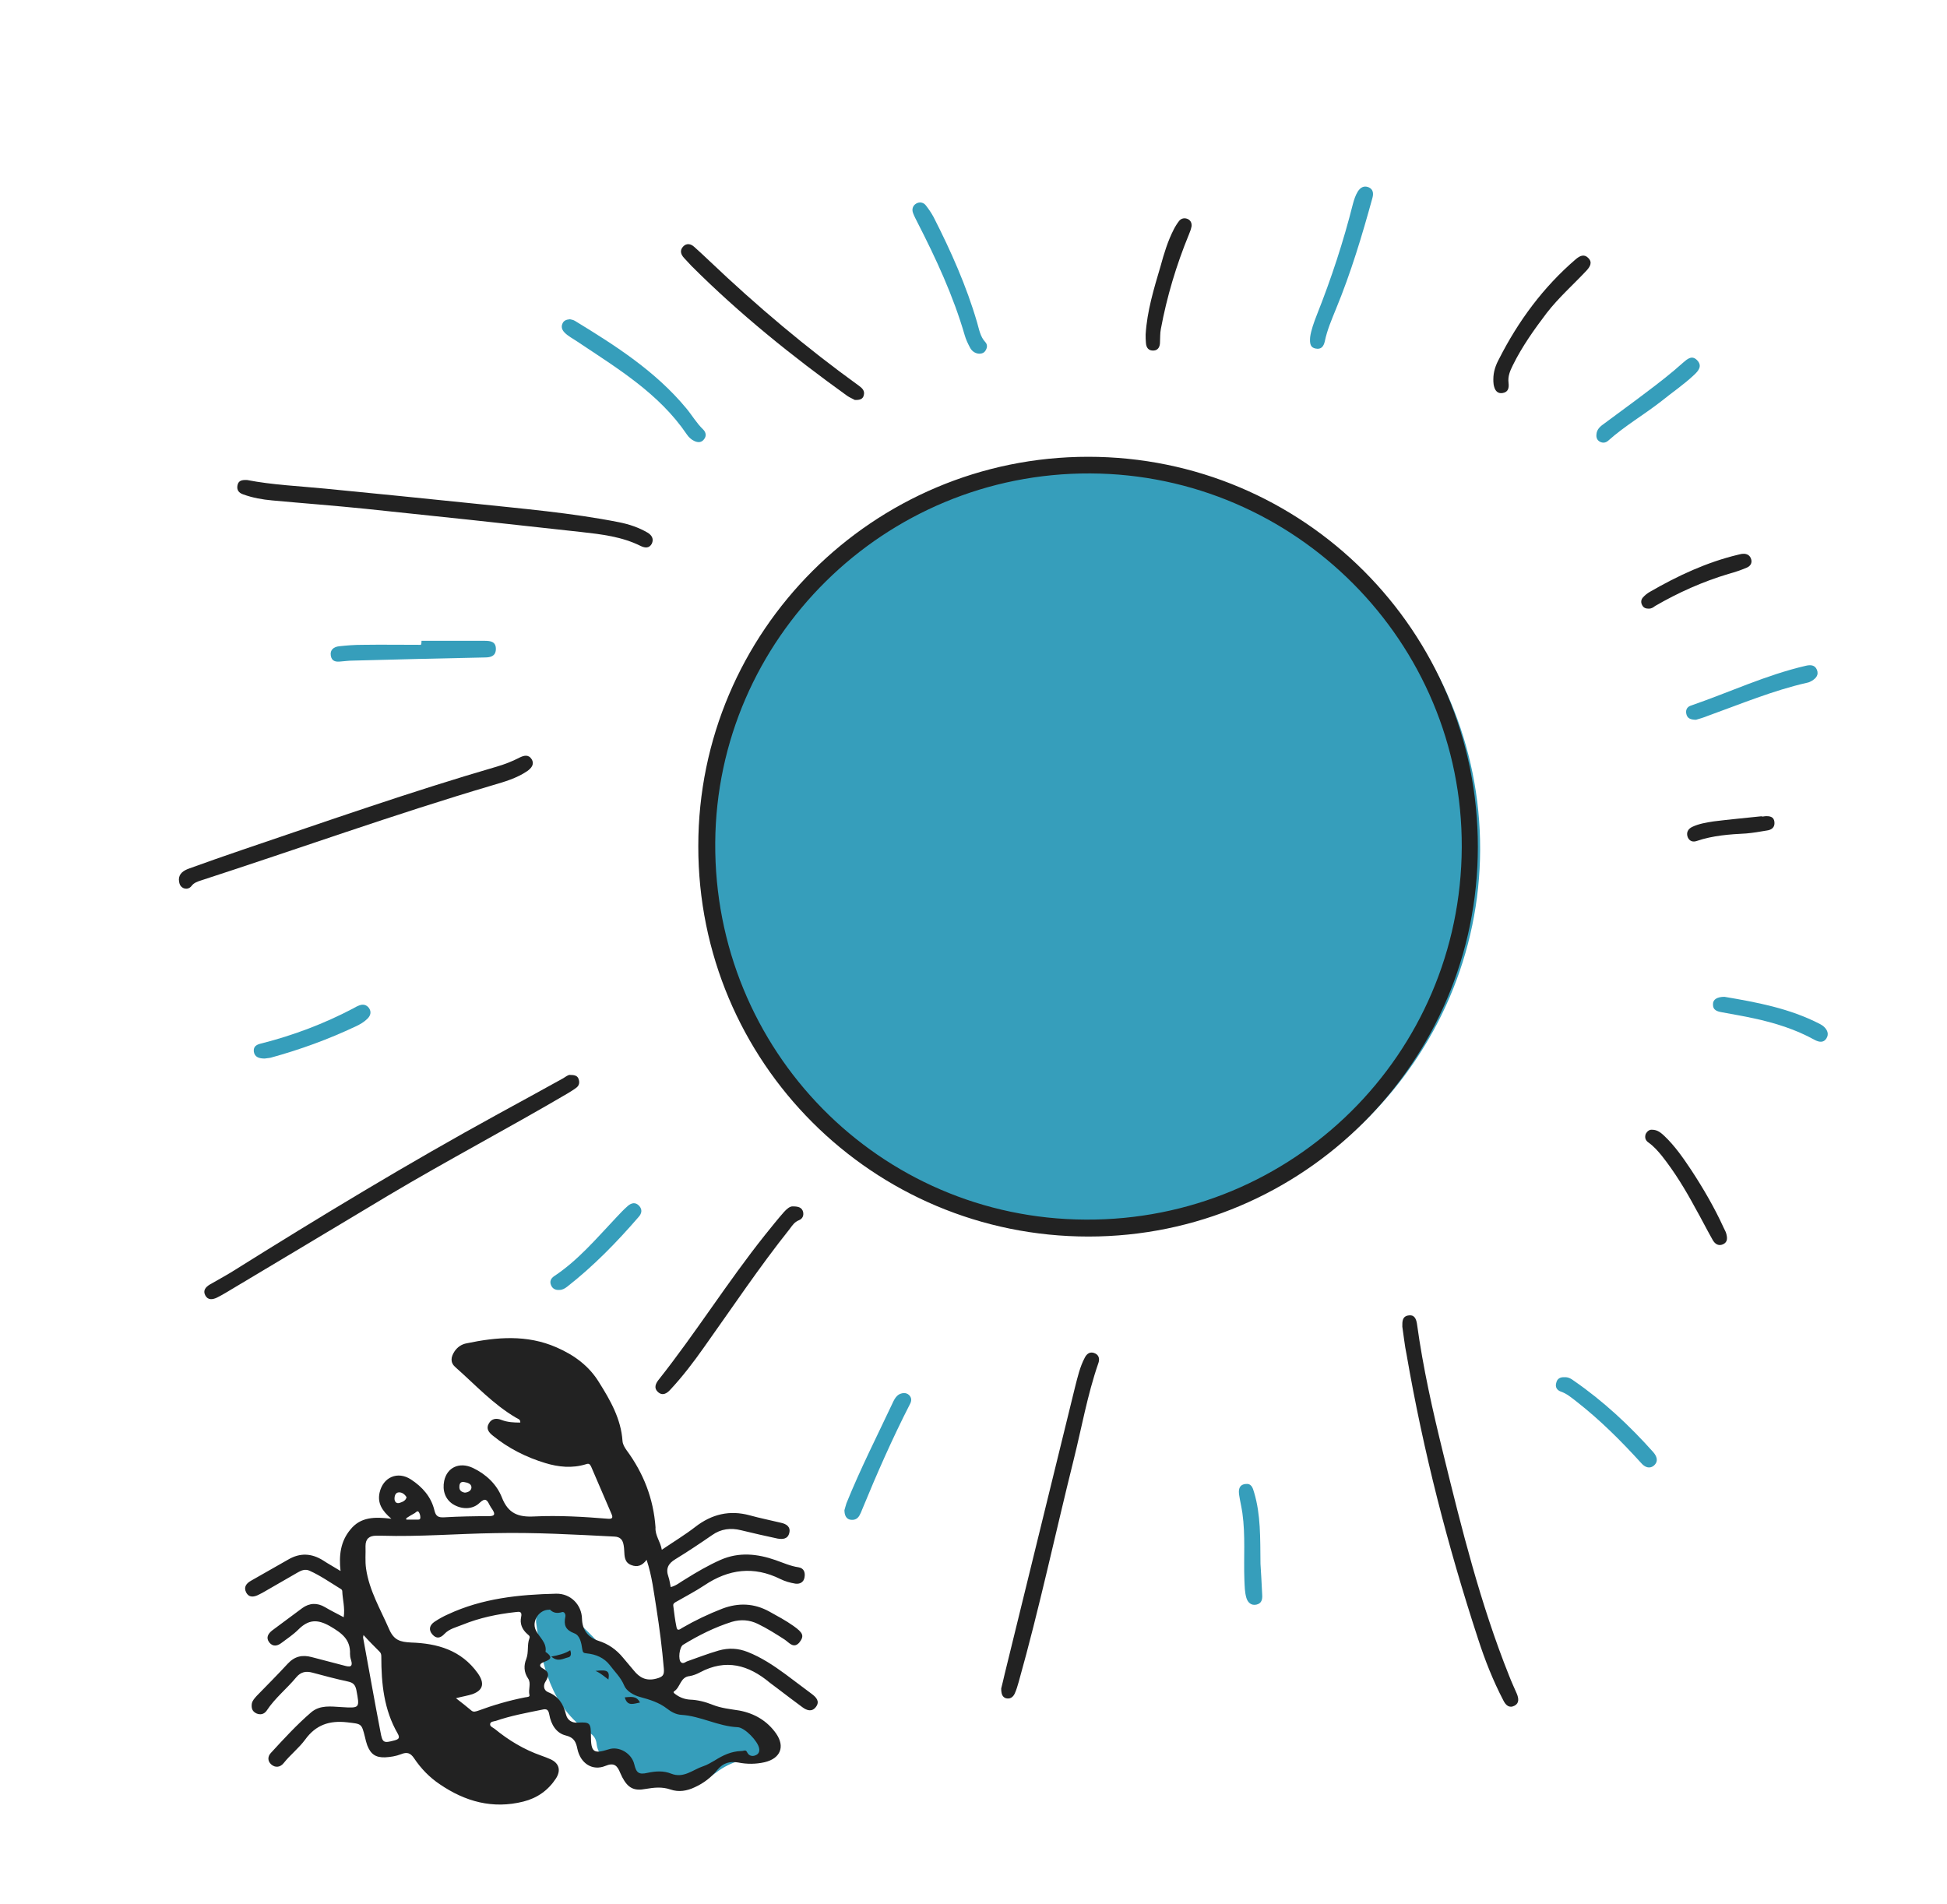 <?xml version="1.0" encoding="utf-8"?>
<!-- Generator: Adobe Illustrator 18.0.0, SVG Export Plug-In . SVG Version: 6.00 Build 0)  -->
<!DOCTYPE svg PUBLIC "-//W3C//DTD SVG 1.1//EN" "http://www.w3.org/Graphics/SVG/1.1/DTD/svg11.dtd">
<svg version="1.1" xmlns="http://www.w3.org/2000/svg" xmlns:xlink="http://www.w3.org/1999/xlink" x="0px" y="0px"
	 viewBox="0 0 678.1 663.1" enable-background="new 0 0 678.1 663.1" xml:space="preserve">
<g id="_xFFFD__x83__x8C__xFFFD__x99__xA0_影像_1_">
</g>
<g id="_xFFFD__x9C__x96_撅_xFFFD__13_xA0_影像_1_">
</g>
<g id="_xFFFD__x9C__x96_撅_xFFFD__3_xA0_影像_1_">
</g>
<g id="_xFFFD__x9C__x96_撅_xFFFD__14_xA0_影像_1_">
	<g>
		<path fill="#369EBB" d="M381.8,428.2c-74.3,0.5-133.6-60.3-133.3-132.9c0.3-72.9,59.1-132.8,134.4-132.5
			c73.5,0.3,132.8,60.3,132.6,133.1C515.3,368.3,455.9,428.9,381.8,428.2z"/>
		<path fill="#369EBB" d="M186.7,565c0-1.4,0.1-2.8,0.6-4.1c0.9-2.4,3-2.9,5.3-1.7c8.7,4.6,15,11.8,21.2,19.2
			c8.8,10.6,20,16.9,33.9,18.1c6,0.5,11.4,3,16.7,5.4c1.8,0.8,3.4,2.1,4.7,3.7c1.1,1.4,1.6,3,0.8,4.8c-0.8,1.8-2.2,2.8-4.1,3.1
			c-0.2,0-0.4,0.1-0.5,0c-6.4-1.7-11.6,0.6-16.6,4.4c-2.2,1.7-5.2,2.1-8,2.1c-3.5,0-6.9-0.2-10.4,0c-4.5,0.2-8-1.4-10.4-5.2
			c-1.1-1.8-2.4-2.5-4.7-2c-4,0.8-6.9-1.3-7.4-5.3c-0.2-1.9-1-3-2.4-3.9C191.7,594.3,188.7,579.8,186.7,565z"/>
		<path fill="#369EBB" d="M198.5,111.2c0.4,0.1,1.2,0.2,1.8,0.6c14.1,8.6,28,17.5,38.7,30.4c2,2.4,3.6,5.2,5.9,7.4
			c1,1,1.2,2.3,0.3,3.4c-0.9,1.2-2.1,1.2-3.4,0.6c-1.1-0.5-2-1.4-2.6-2.3c-9.7-14.3-24.2-23-38.1-32.3c-1.6-1.1-3.3-1.9-4.6-3.3
			c-0.8-0.9-1.1-1.9-0.6-3C196.3,111.7,197.2,111.3,198.5,111.2z"/>
		<path fill="#369EBB" d="M456.3,117.4c0.3-2.3,1.3-5.1,2.4-7.9c5-12.6,9.2-25.4,12.5-38.5c0.4-1.5,0.9-3,1.7-4.3
			c0.9-1.4,2.1-2.1,3.7-1.5c1.7,0.7,1.8,2.2,1.4,3.7c-3.6,13.1-7.5,26.1-12.7,38.7c-1.5,3.7-3.1,7.4-3.9,11.3
			c-0.4,1.8-1.3,2.9-3.2,2.5C456.4,121.1,456.1,119.7,456.3,117.4z"/>
		<path fill="#369EBB" d="M341,123.2c-1.5-0.1-2.6-1-3.2-2.2c-0.7-1.3-1.4-2.8-1.8-4.2C332,103,326,90.1,319.5,77.4
			c-0.5-1-1.1-2.1-1.5-3.2c-0.5-1.3-0.1-2.6,1.1-3.3c1.2-0.7,2.6-0.4,3.4,0.7c1,1.3,1.9,2.6,2.7,4.1c6,11.8,11.4,23.9,15.1,36.6
			c0.7,2.4,1.1,5,2.9,6.9c0.7,0.8,0.7,1.8,0.1,2.8C342.8,122.9,342,123.2,341,123.2z"/>
		<path fill="#369EBB" d="M146.8,223.2c7.3,0,14.7,0,22,0c2.1,0,4,0.3,3.9,3c-0.1,2.4-1.9,2.8-3.9,2.8c-15.3,0.3-30.7,0.7-46,1.1
			c-1.4,0-2.7,0.2-4.1,0.3c-1.7,0.2-3.2,0-3.5-2.1c-0.3-2,1.1-3,2.9-3.2c2.7-0.3,5.4-0.5,8.1-0.5c6.8-0.1,13.6,0,20.4,0
			C146.8,224.1,146.8,223.7,146.8,223.2z"/>
		<path fill="#369EBB" d="M294.1,526c0.2-0.6,0.4-1.5,0.7-2.4c4.9-12.1,10.8-23.7,16.4-35.6c0.5-1,1.1-1.9,2.1-2.4
			c1.1-0.5,2.3-0.6,3.3,0.3c1,1,0.9,2.1,0.3,3.2c-6.1,11.9-11.5,24.2-16.6,36.6c-0.3,0.8-0.6,1.5-1,2.2c-0.7,1.2-1.8,1.7-3.3,1.4
			C294.8,529,294.1,527.9,294.1,526z"/>
		<path fill="#369EBB" d="M590.7,250.7c-2.1,0-3.1-0.6-3.4-2.1c-0.3-1.5,0.4-2.5,1.8-2.9c13.3-4.6,26-10.6,39.8-13.8
			c1.7-0.4,3.2-0.3,3.9,1.4c0.7,1.8-0.3,2.9-1.7,3.8c-0.5,0.3-1.1,0.6-1.7,0.7c-11.9,2.7-23.1,7.4-34.5,11.5
			C593.2,250,591.7,250.4,590.7,250.7z"/>
		<path fill="#369EBB" d="M544.9,479.7c1.2-0.1,2.3,0.5,3.2,1.2c10.3,7.1,19.4,15.6,27.7,24.9c1.2,1.4,1.9,3.1,0.3,4.6
			c-1.6,1.4-3.3,0.6-4.5-0.8c-7-7.7-14.3-15-22.5-21.4c-1.7-1.3-3.4-2.8-5.5-3.5c-1.4-0.5-2-1.6-1.6-3
			C542.3,480.2,543.4,479.6,544.9,479.7z"/>
		<path fill="#369EBB" d="M556,151.4c0.1-2,1.5-3,2.9-4c4.8-3.6,9.7-7.1,14.4-10.7c4.4-3.3,8.8-6.7,12.9-10.4
			c1.5-1.3,3.1-2.7,4.9-0.8c1.9,2,0.4,3.7-1.1,5.1c-3.5,3.3-7.5,6-11.2,9c-6.1,4.8-12.9,8.7-18.7,13.9c-0.8,0.7-1.8,0.9-2.8,0.4
			C556.3,153.4,555.9,152.5,556,151.4z"/>
		<path fill="#369EBB" d="M92.2,368.7c-2,0-3.5-0.5-3.8-2.4c-0.2-1.9,1-2.5,2.8-2.9c11-2.8,21.6-6.8,31.7-12.1
			c0.7-0.4,1.4-0.8,2.2-1.1c1.3-0.5,2.5-0.3,3.4,0.9c0.9,1.3,0.6,2.6-0.5,3.7c-1.2,1.2-2.6,2-4.1,2.7c-9.5,4.5-19.4,8.1-29.6,10.9
			C93.4,368.6,92.6,368.6,92.2,368.7z"/>
		<path fill="#369EBB" d="M439,544.7c0.2,2.9,0.4,6.8,0.6,10.8c0.1,1.6-0.2,3-2,3.4c-1.8,0.4-3-0.7-3.5-2.3c-0.6-2-0.6-4.1-0.7-6.2
			c-0.3-7.8,0.4-15.6-0.7-23.4c-0.3-2.1-0.8-4.1-1.1-6.1c-0.3-1.8-0.2-3.7,2.1-4c2.1-0.3,2.6,1.2,3.1,3
			C439.1,527.6,438.9,535.6,439,544.7z"/>
		<path fill="#369EBB" d="M194.8,449.3c-1.3,0.1-2.4-0.4-2.9-1.7c-0.5-1.2-0.1-2.3,1.1-3.1c8.3-5.5,14.7-13.1,21.5-20.3
			c1.4-1.5,2.7-2.9,4.2-4.2c1.2-1,2.6-1.4,3.9,0c1.2,1.3,0.9,2.7-0.2,3.9c-7.6,8.8-15.7,17.1-24.9,24.3
			C196.7,448.8,195.9,449.3,194.8,449.3z"/>
		<path fill="#369EBB" d="M600.6,347.2c11.2,1.9,22.7,4,33.3,9.5c0.4,0.2,0.8,0.5,1.1,0.7c1.4,1.2,2.1,2.7,1.1,4.3
			c-1,1.6-2.6,1.3-4.1,0.5c-6.7-3.7-13.8-5.9-21.2-7.5c-3.6-0.8-7.3-1.4-11-2.1c-1.7-0.3-3.3-0.7-3.2-2.9
			C596.6,348.1,598.1,347.2,600.6,347.2z"/>
	</g>
</g>
<g id="_xFFFD__x9C__x96_撅_xFFFD__4_xA0_影像_1_">
	<g>
		<path fill="#222222" d="M230.5,539.8c4.1-2.8,8.1-5.2,11.7-8c5.7-4.4,11.9-5.9,18.9-4c3.6,1,7.2,1.7,10.9,2.6
			c1.9,0.4,3.4,1.4,2.9,3.5c-0.5,2.2-2.3,2.3-4.1,2c-4.3-0.9-8.5-1.9-12.7-2.9c-3.6-0.9-7-0.5-10.1,1.7c-4.2,2.9-8.4,5.7-12.8,8.4
			c-2.5,1.5-3.4,3.3-2.4,6.1c0.4,1.1,0.5,2.3,0.8,3.6c2-0.5,3.4-1.8,5-2.7c4-2.5,8.1-4.9,12.4-6.8c6.4-2.8,12.8-2.1,19.1,0.1
			c2.6,0.9,5.2,2.1,8,2.5c1.9,0.3,2.4,1.8,2.1,3.5c-0.3,1.8-1.7,2.4-3.2,2.2c-1.8-0.3-3.6-0.8-5.2-1.6c-9.3-4.6-18-3.5-26.5,2.2
			c-3,2-6.3,3.7-9.4,5.5c-0.7,0.4-1.6,0.7-1.4,1.7c0.3,2.4,0.6,4.9,1.1,7.3c0.3,1.7,1.3,0.7,2,0.3c4.5-2.6,9.1-4.8,14-6.7
			c5.6-2.1,11-1.9,16.3,1c2.9,1.6,5.7,3.1,8.4,5c3.4,2.4,3.9,3.5,2.1,5.8c-2,2.3-3.6,0-5.1-1c-3.1-2-6.1-3.9-9.4-5.5
			c-2.9-1.4-5.9-1.6-9-0.7c-6,1.9-11.6,4.7-17,8c-1.3,0.8-1.8,5.2-0.7,6.1c0.7,0.6,1.4,0,2-0.3c3.7-1.3,7.3-2.7,11.1-3.8
			c3.5-1,6.8-0.8,10.1,0.5c4.8,1.9,9,4.7,13.1,7.7c3.1,2.3,6.1,4.6,9.2,6.9c1.6,1.2,2.9,2.6,1.5,4.5c-1.4,1.9-3.2,1.3-4.8,0.1
			c-2.9-2.1-5.7-4.3-8.5-6.4c-0.9-0.7-1.9-1.4-2.8-2.1c-7.4-6.2-15.3-8.4-24.3-3.6c-1.1,0.6-2.4,1.1-3.6,1.3
			c-3.3,0.3-3.2,3.9-5.4,5.3c-0.6,0.4,0.3,0.9,0.7,1.2c1.4,1,3.1,1.6,4.8,1.7c2.8,0.1,5.4,0.8,7.9,1.8c3,1.2,6.2,1.5,9.3,2
			c5.3,1,9.7,3.6,12.8,8c3.2,4.6,1.5,8.7-4,10c-3.1,0.7-6.2,0.7-9.2,0.1c-2.9-0.5-5.2,0.1-7.2,2.5c-2.1,2.6-4.8,4.7-7.9,6.1
			c-2.7,1.3-5.6,1.8-8.5,0.8c-2.9-1-5.7-0.7-8.6-0.2c-4.1,0.8-6.2-0.3-8.2-4.1c-0.2-0.5-0.5-1-0.7-1.5c-1-2.5-2.1-3.7-5.2-2.4
			c-4.4,1.8-8.6-0.8-9.7-5.9c-0.5-2.5-1.2-4-4-4.7c-3.4-0.8-5.2-3.9-5.8-7.3c-0.3-1.7-0.9-2.1-2.5-1.7c-5.4,1.1-10.9,2.1-16.1,3.9
			c-0.7,0.2-1.9,0.2-2,1.1c-0.1,0.9,1,1.2,1.6,1.7c4.9,4,10.2,7.2,16.2,9.3c1.1,0.4,2.2,0.8,3.3,1.3c3,1.4,3.6,3.9,1.8,6.7
			c-2.7,4.1-6.5,6.8-11.3,8c-10.7,2.7-20.3,0-29.1-6c-3.6-2.4-6.6-5.5-9-9.1c-1.3-1.9-2.5-2.2-4.5-1.4c-1.8,0.7-3.7,1-5.6,1.1
			c-3.3,0.1-5-1.1-6.2-4.2c-0.3-0.9-0.6-1.9-0.8-2.9c-1.2-4.8-1.2-4.5-6.2-5.1c-6.2-0.7-10.9,0.9-14.6,6c-2.2,3-5.2,5.3-7.5,8.2
			c-1.2,1.5-2.9,1.7-4.3,0.5c-1.4-1.2-1.3-2.9-0.1-4.1c4.5-4.9,9-9.8,14-14.1c3.1-2.6,6.9-2,10.5-1.8c6.5,0.4,6.4,0.4,5.2-6
			c-0.4-1.8-1.1-2.5-2.9-2.9c-4.2-0.9-8.3-2-12.4-3.1c-2.2-0.6-4-0.3-5.6,1.6c-3.3,4-7.4,7.2-10.3,11.6c-0.9,1.3-2.2,1.6-3.6,1
			c-1.5-0.7-1.8-1.9-1.6-3.4c0.2-1.1,1-1.9,1.7-2.7c3.6-3.7,7.3-7.4,10.8-11.2c2.4-2.6,5.1-3.2,8.4-2.3c3.7,1,7.4,1.9,11.1,2.9
			c2.1,0.6,3.4,0.7,2.5-2.1c-0.2-0.6-0.3-1.3-0.3-1.9c0.2-5.1-2.9-7.3-7-9.7c-4.4-2.5-7.5-2.3-11,1.2c-1.7,1.7-3.8,3.1-5.8,4.6
			c-1.4,1.1-3,1.5-4.3-0.1c-1.3-1.7-0.4-3.1,1-4.2c3.5-2.6,7-5.2,10.5-7.8c2.5-1.8,5.2-1.9,7.9-0.3c2,1.2,4.1,2.2,6.5,3.5
			c0.5-3.3-0.4-6.2-0.5-9.1c0-0.3-0.3-0.7-0.6-0.8c-3.6-2.2-7-4.6-10.8-6.3c-1.5-0.7-2.9-0.1-4.1,0.6c-3.7,2.1-7.4,4.3-11.1,6.4
			c-0.8,0.5-1.6,0.9-2.4,1.3c-1.7,0.9-3.5,1.2-4.5-0.8c-0.9-1.8,0.1-3.1,1.7-4c4.3-2.5,8.7-4.9,13-7.4c4.1-2.4,8.1-2.2,12.1,0.3
			c1.8,1.2,3.7,2.2,6.1,3.7c-0.6-5.5,0-10.3,3.4-14.4c3.6-4.5,8.5-4.5,14.3-3.8c-3.3-2.8-4.9-5.5-4.1-9.1c1.2-5.4,6.3-7.6,10.9-4.6
			c4,2.6,7.1,6.1,8.2,10.8c0.5,2.1,1.4,2.5,3.4,2.4c5.2-0.3,10.4-0.4,15.5-0.4c2.2,0,2.3-0.7,1.3-2.3c-0.4-0.5-0.7-1.1-1-1.6
			c-0.8-1.6-1.4-2.7-3.4-0.8c-2.5,2.5-6.4,2.4-9.4,0.5c-2.6-1.7-3.7-4.7-3-8.1c1-4.7,5.3-6.7,10-4.5c4.6,2.2,8.3,5.7,10.1,10.3
			c2.2,5.6,5.7,6.9,11.3,6.6c8.5-0.4,17.1,0.1,25.6,0.8c1.4,0.1,1.9-0.2,1.3-1.6c-2.4-5.5-4.7-11-7.1-16.5c-0.4-0.8-0.7-1.3-1.8-0.9
			c-4.8,1.5-9.6,1-14.2-0.4c-6.6-2-12.8-5.1-18.2-9.5c-1.4-1.1-2.5-2.4-1.5-4.2c1-1.9,2.8-2,4.5-1.3c2.1,0.8,4.2,0.9,6.5,0.9
			c0.1-1.2-0.9-1.3-1.5-1.7c-8-4.7-14.2-11.5-21-17.5c-2-1.7-1.7-3.6-0.4-5.6c1-1.5,2.5-2.5,4.2-2.8c10.5-2.2,21-3.1,31.3,1.4
			c6.2,2.7,11.4,6.5,14.9,12.3c3.9,6.2,7.6,12.7,8.1,20.3c0.1,1.2,0.7,2.2,1.4,3.2c5.9,8,9.4,16.9,10.1,26.9
			C228.1,534.8,230,536.9,230.5,539.8z M158.8,591.5c2.1,1.6,3.8,3,5.5,4.4c0.7,0.5,1.4,0.2,2.1,0c5.4-2,10.9-3.6,16.5-4.7
			c0.6-0.1,1.7-0.1,1.5-0.8c-0.5-2,0.7-4.1-0.5-5.8c-1.5-2.2-1.5-4.6-0.6-6.8c0.9-2.4,0.2-4.9,1.1-7.2c0.3-0.8-0.4-1.1-0.8-1.5
			c-1.8-1.6-2.6-3.6-2.1-5.9c0.4-1.9-0.5-1.9-1.9-1.7c-6.4,0.7-12.6,2-18.5,4.4c-2.2,0.9-4.6,1.4-6.3,3.2c-1.4,1.5-2.8,1.8-4.2,0.2
			c-1.5-1.7-0.9-3.3,0.7-4.4c1.5-1,3.1-1.9,4.7-2.6c12-5.6,24.7-6.9,37.7-7.2c5-0.1,8.9,3.8,9,8.8c0.1,3.7,2,6.4,5.7,7.6
			c3.5,1.1,6.3,3.1,8.6,5.9c1.2,1.5,2.5,2.9,3.7,4.4c2,2.5,4.3,3.8,7.8,2.9c2.3-0.6,2.9-1.2,2.7-3.5c-0.6-7.1-1.5-14.1-2.6-21.1
			c-0.9-5.5-1.5-11.1-3.4-16.8c-1.5,2-3.2,2.7-5.4,1.8c-2.3-0.9-2.3-3-2.4-5c0-0.6-0.1-1.3-0.2-1.9c-0.3-1.8-1.1-2.9-3.2-3
			c-13.9-0.7-27.7-1.5-41.6-1.2c-13.2,0.2-26.3,1.3-39.5,0.9c-0.6,0-1.3,0-1.9,0c-2.3,0-3.7,1-3.7,3.6c0.1,2.6-0.2,5.2,0.2,7.9
			c1.1,7.6,5,14.1,8,21c1.7,4,4,4.5,7.6,4.7c9.2,0.3,17.5,2.6,23.3,10.7c2.4,3.4,2,5.9-1.9,7.3C163,590.6,161.1,590.9,158.8,591.5z
			 M205.8,604.5c0,5.8,0.9,6.5,6.2,4.8c3.6-1.2,8,1.4,8.9,5.2c0.7,3,1.6,3.7,4.6,3c2.8-0.6,5.6-0.8,8.3,0.3
			c4.3,1.7,7.5-1.4,11.1-2.6c1.3-0.4,2.8-1.3,4-2c2.9-1.8,5.7-3.2,9.3-3.3c1,0,1.5-0.7,2.1,0.6c0.5,1,1.7,1.4,2.8,0.9
			c1.1-0.4,1.5-1.3,1.3-2.4c-0.4-2.5-5-7.3-7.5-7.4c-6.8-0.3-12.9-3.9-19.6-4.3c-1.8-0.1-3.5-1-4.9-2.1c-2.8-2.2-6.1-3.2-9.4-4.1
			c-2.4-0.6-4.9-2.2-5.6-4c-1.2-2.9-3.3-4.8-5-7.1c-2-2.6-4.9-3.8-8-4.1c-1.2-0.1-1.4-0.3-1.6-1.4c-0.3-2.2-0.8-4.9-2.8-5.6
			c-3.1-1.2-3.7-2.9-3.1-5.8c0.2-0.8-0.4-1.8-1.1-1.6c-1.6,0.5-3,0.4-4.2-0.8c-0.1-0.1-0.4,0-0.5,0c-3.3,0-6,3.9-4.5,7.1
			c1.2,2.5,3.9,4.3,3.4,7.5c0,0.1,0.1,0.2,0.2,0.2c2.9,2.1,0.9,2.7-1,3.5c-1.3,0.5-1.5,1.4-0.2,2.1c2.3,1.2,2.3,2.5,1,4.6
			c-0.8,1.2-0.8,3,0.9,3.7c3.6,1.4,5.3,4.1,6.2,7.7c0.5,2.1,2.1,3.1,4.3,2.9C205.4,599.8,205.8,600.1,205.8,604.5z M126.6,569.5
			c-0.1,0.6-0.2,0.9-0.1,1.1c2,10.9,3.9,21.7,6,32.6c0.7,3.9,1.1,4,4.9,3c1.4-0.4,2-0.8,1.1-2.4c-4.8-8.3-5.7-17.4-5.7-26.8
			c0-0.7-0.1-1.2-0.6-1.7C130.3,573.4,128.5,571.6,126.6,569.5z M161.9,519.9c1.2-0.1,2.3-0.7,2.3-1.9c-0.1-1.3-1.5-1.6-2.6-1.8
			c-1.2-0.2-1.6,0.6-1.6,1.6C159.9,519.1,160.7,519.7,161.9,519.9z M141.6,521.5c-0.6-1-1.5-1.7-2.6-1.7c-1.2,0-1.6,1.1-1.6,2.2
			c0,0.9,0.5,1.8,1.7,1.5C140.3,523.1,141.3,522.7,141.6,521.5z M141.5,528.8c0,0.2,0,0.3,0,0.5c1.2,0,2.5,0,3.7,0
			c0.5,0,1.2,0.1,1.2-0.7c0-0.7-0.2-1.5-0.6-2c-0.4-0.5-0.9,0.1-1.3,0.4C143.4,527.6,142.4,528.2,141.5,528.8z"/>
		<path fill="#222222" d="M379,159.1c75,0,135.8,60.8,135.7,135.9c0,74.9-60.8,135.7-135.6,135.7c-75.2,0-136-60.8-135.9-136
			C243.2,219.9,304.1,159.1,379,159.1z M509.1,295.1c0.3-71.4-57.9-129.9-129.4-130.2c-71.8-0.3-130.1,57.6-130.6,128.6
			c-0.5,72.4,57.2,131,129,131.3C450.3,425.2,508.8,367.2,509.1,295.1z"/>
		<path fill="#222222" d="M198.4,374.4c1.8,0,2.7,0.3,3.1,1.4c0.4,1.1,0.3,2.2-0.7,3c-1,0.8-2.1,1.4-3.2,2.1
			c-20.6,12.1-41.7,23.2-62.2,35.4c-18.9,11.3-37.8,22.7-56.8,34c-1,0.6-2.1,1.2-3.1,1.7c-1.5,0.7-3.1,0.9-4-0.8
			c-0.9-1.7,0.1-2.9,1.6-3.8c2.6-1.5,5.2-2.9,7.8-4.5c30.5-19.1,61.2-37.7,92.8-55c7.5-4.1,15-8.2,22.4-12.3
			C197,375,197.9,374.4,198.4,374.4z"/>
		<path fill="#222222" d="M86.1,167.2c8.7,1.7,18,2.1,27.2,3c17.3,1.7,34.5,3.4,51.8,5.2c16.9,1.8,33.8,3.2,50.5,6.5
			c3.5,0.7,6.8,1.8,9.9,3.6c1.5,0.9,2.3,2.2,1.5,3.9c-0.9,1.6-2.3,1.5-3.8,0.8c-6.6-3.3-13.7-4.1-20.8-4.9
			c-25.1-2.8-50.2-5.5-75.3-8.1c-10.8-1.1-21.5-1.9-32.3-2.9c-3.4-0.3-6.8-0.9-10.1-2.1c-1.5-0.5-2.3-1.5-2-3.1
			C83,167.4,84.2,167.1,86.1,167.2z"/>
		<path fill="#222222" d="M488.4,462.1c0-1.7-0.1-3.5,2-3.9c2.1-0.4,2.8,1,3.1,2.9c2.1,15.3,5.5,30.4,9.2,45.4
			c6.4,26.1,12.9,52.2,22.9,77.2c0.8,2.1,1.8,4.2,2.7,6.3c0.6,1.5,0.9,3.2-0.8,4.1c-1.9,1-3.1-0.2-3.9-1.8c-3.6-6.9-6.4-14-8.8-21.4
			c-10.6-32.4-19.1-65.4-24.9-99C489.2,468.6,488.9,465.3,488.4,462.1z"/>
		<path fill="#222222" d="M62.3,306.4c0-2.1,1.6-3.2,3.6-3.9c6.1-2.2,12.3-4.4,18.5-6.5c29.5-10,58.8-20.3,88.7-29
			c2.7-0.8,5.3-1.8,7.8-3.1c1.6-0.8,3.2-1.2,4.3,0.6c1,1.8-0.2,3.1-1.6,4.1c-3.7,2.5-7.9,3.7-12,4.9
			c-34.2,10.1-67.8,22.2-101.7,33.2c-1.2,0.4-2.4,0.8-3.2,1.9c-0.7,0.9-1.8,1.2-2.9,0.7C62.7,308.7,62.4,307.8,62.3,306.4z"/>
		<path fill="#222222" d="M348.7,588.1c0.3-1.3,0.8-3.1,1.2-5c8.2-33.3,16.3-66.6,24.5-99.9c0.9-3.5,1.7-7.1,3.4-10.3
			c0.7-1.4,1.9-2.3,3.6-1.5c1.5,0.7,1.6,2.2,1.1,3.5c-3.8,11-5.8,22.5-8.6,33.7c-6.4,25.7-11.9,51.6-19.1,77.2
			c-0.4,1.4-0.8,2.8-1.4,4.1c-0.6,1.3-1.7,2-3.1,1.6C349.1,591.1,348.7,590,348.7,588.1z"/>
		<path fill="#222222" d="M297.7,139.3c-0.7-0.4-1.7-0.8-2.6-1.4c-19.2-13.8-37.6-28.6-54.3-45.3c-0.9-0.9-1.7-1.9-2.6-2.8
			c-1.1-1.2-1.5-2.6-0.3-3.9c1.2-1.3,2.7-1,3.9,0.1c1.8,1.6,3.6,3.3,5.4,5c16.4,15.6,33.7,30.2,52,43.4c1.2,0.9,2.1,1.8,1.6,3.4
			C300.5,139,299.4,139.4,297.7,139.3z"/>
		<path fill="#222222" d="M276.2,420.2c1.9,0,3.1,0.4,3.5,1.9c0.3,1.3-0.2,2.4-1.4,2.9c-1.6,0.6-2.4,1.9-3.3,3.1
			c-10.6,13.3-20,27.4-29.9,41.3c-3.6,5.1-7.4,10.1-11.7,14.7c-1.2,1.3-2.7,2.2-4.3,0.7c-1.4-1.3-0.8-2.8,0.2-4.1
			c13-16.4,24.1-34.2,37.1-50.5c2.2-2.7,4.3-5.4,6.6-8C274,421.1,275.1,420.1,276.2,420.2z"/>
		<path fill="#222222" d="M520.1,132.1c0-2.6,0.8-4.9,2-7.1c6.7-13.2,15.4-25,26.7-34.7c1.4-1.2,2.9-1.9,4.3-0.5
			c1.7,1.6,0.6,3.2-0.6,4.5c-4.6,4.9-9.6,9.3-13.8,14.7c-4.4,5.8-8.6,11.7-11.8,18.2c-1,2-1.8,3.9-1.5,6.2c0.2,1.7-0.1,3.2-2.1,3.5
			c-2.1,0.3-2.8-1.3-3.1-3C520.1,133.2,520.1,132.6,520.1,132.1z"/>
		<path fill="#222222" d="M575.4,393.5c1.9,0,3.1,1.1,4.2,2.1c3.7,3.5,6.6,7.7,9.4,11.9c4.2,6.4,8.1,13.1,11.3,20.1
			c0.3,0.7,0.7,1.3,0.9,2c0.4,1.5,0.6,3-1.1,3.8c-1.6,0.7-2.8-0.1-3.6-1.5c-2.1-3.7-4-7.5-6.1-11.2c-3.4-6.3-7.1-12.4-11.6-18.1
			c-1.4-1.7-2.8-3.3-4.6-4.6c-1.1-0.7-1.5-1.8-1-3.1C573.7,394,574.5,393.4,575.4,393.5z"/>
		<path fill="#222222" d="M399,116.5c0.5-8.2,2.9-16,5.2-23.8c1.2-4.4,2.5-8.7,4.6-12.8c0.5-1,1.2-2.1,1.9-3c0.8-0.9,1.9-1.1,3-0.6
			c1,0.5,1.4,1.4,1.3,2.5c-0.2,1-0.5,1.9-0.9,2.8c-4.4,10.7-7.7,21.7-9.8,33c-0.3,1.5-0.2,3.1-0.3,4.6c0,1.5-0.6,2.8-2.2,2.9
			c-1.8,0.1-2.6-1-2.7-2.7C399,118.5,399,117.5,399,116.5z"/>
		<path fill="#222222" d="M574.3,212c-1,0-1.8-0.2-2.3-1.1c-0.6-1-0.5-2,0.2-2.8c0.7-0.8,1.6-1.5,2.5-2c9.7-5.6,19.8-10.3,30.7-12.9
			c0.5-0.1,1.1-0.3,1.6-0.3c1.4-0.1,2.5,0.5,2.9,1.9c0.4,1.3-0.3,2.4-1.5,2.9c-2.1,0.9-4.2,1.6-6.4,2.2c-9,2.7-17.5,6.5-25.6,11.2
			C575.8,211.6,575.1,212,574.3,212z"/>
		<path fill="#222222" d="M613.6,284.4c0.4,0,0.7,0,1.1-0.1c1.6-0.1,3.1,0.1,3.3,2c0.2,2-1.1,2.8-2.8,3c-2.3,0.4-4.7,0.8-7,1
			c-5.8,0.3-11.6,0.7-17.2,2.6c-1.4,0.5-2.6,0.1-3.2-1.3c-0.6-1.6,0.1-2.9,1.6-3.6c2.3-1.1,4.9-1.5,7.4-1.9
			c5.6-0.7,11.2-1.2,16.8-1.8C613.5,284.4,613.5,284.4,613.6,284.4z"/>
		<path fill="#222222" d="M192,577c2.6-0.5,4.7-1,6.6-2.2c0.4,1.1,0.4,2.3-0.8,2.5C196.1,577.7,194.3,579,192,577z"/>
		<path fill="#222222" d="M217.6,591.2c2-0.1,4-0.7,5.3,1.8C220.7,593.4,218.5,594.5,217.6,591.2z"/>
		<path fill="#222222" d="M211.9,585c-1.4-1-2.6-2.2-4.5-3C211.6,581.5,212.4,582,211.9,585z"/>
	</g>
</g>
<g id="_xFFFD__x9C__x96_撅_xFFFD__15_xA0_影像_1_">
</g>
<g id="_xFFFD__x9C__x96_撅_xFFFD__5_xA0_影像_1_">
</g>
<g id="_xFFFD__x9C__x96_撅_xFFFD__16_xA0_影像_1_">
</g>
<g id="_xFFFD__x9C__x96_撅_xFFFD__6_xA0_影像_1_">
</g>
</svg>
